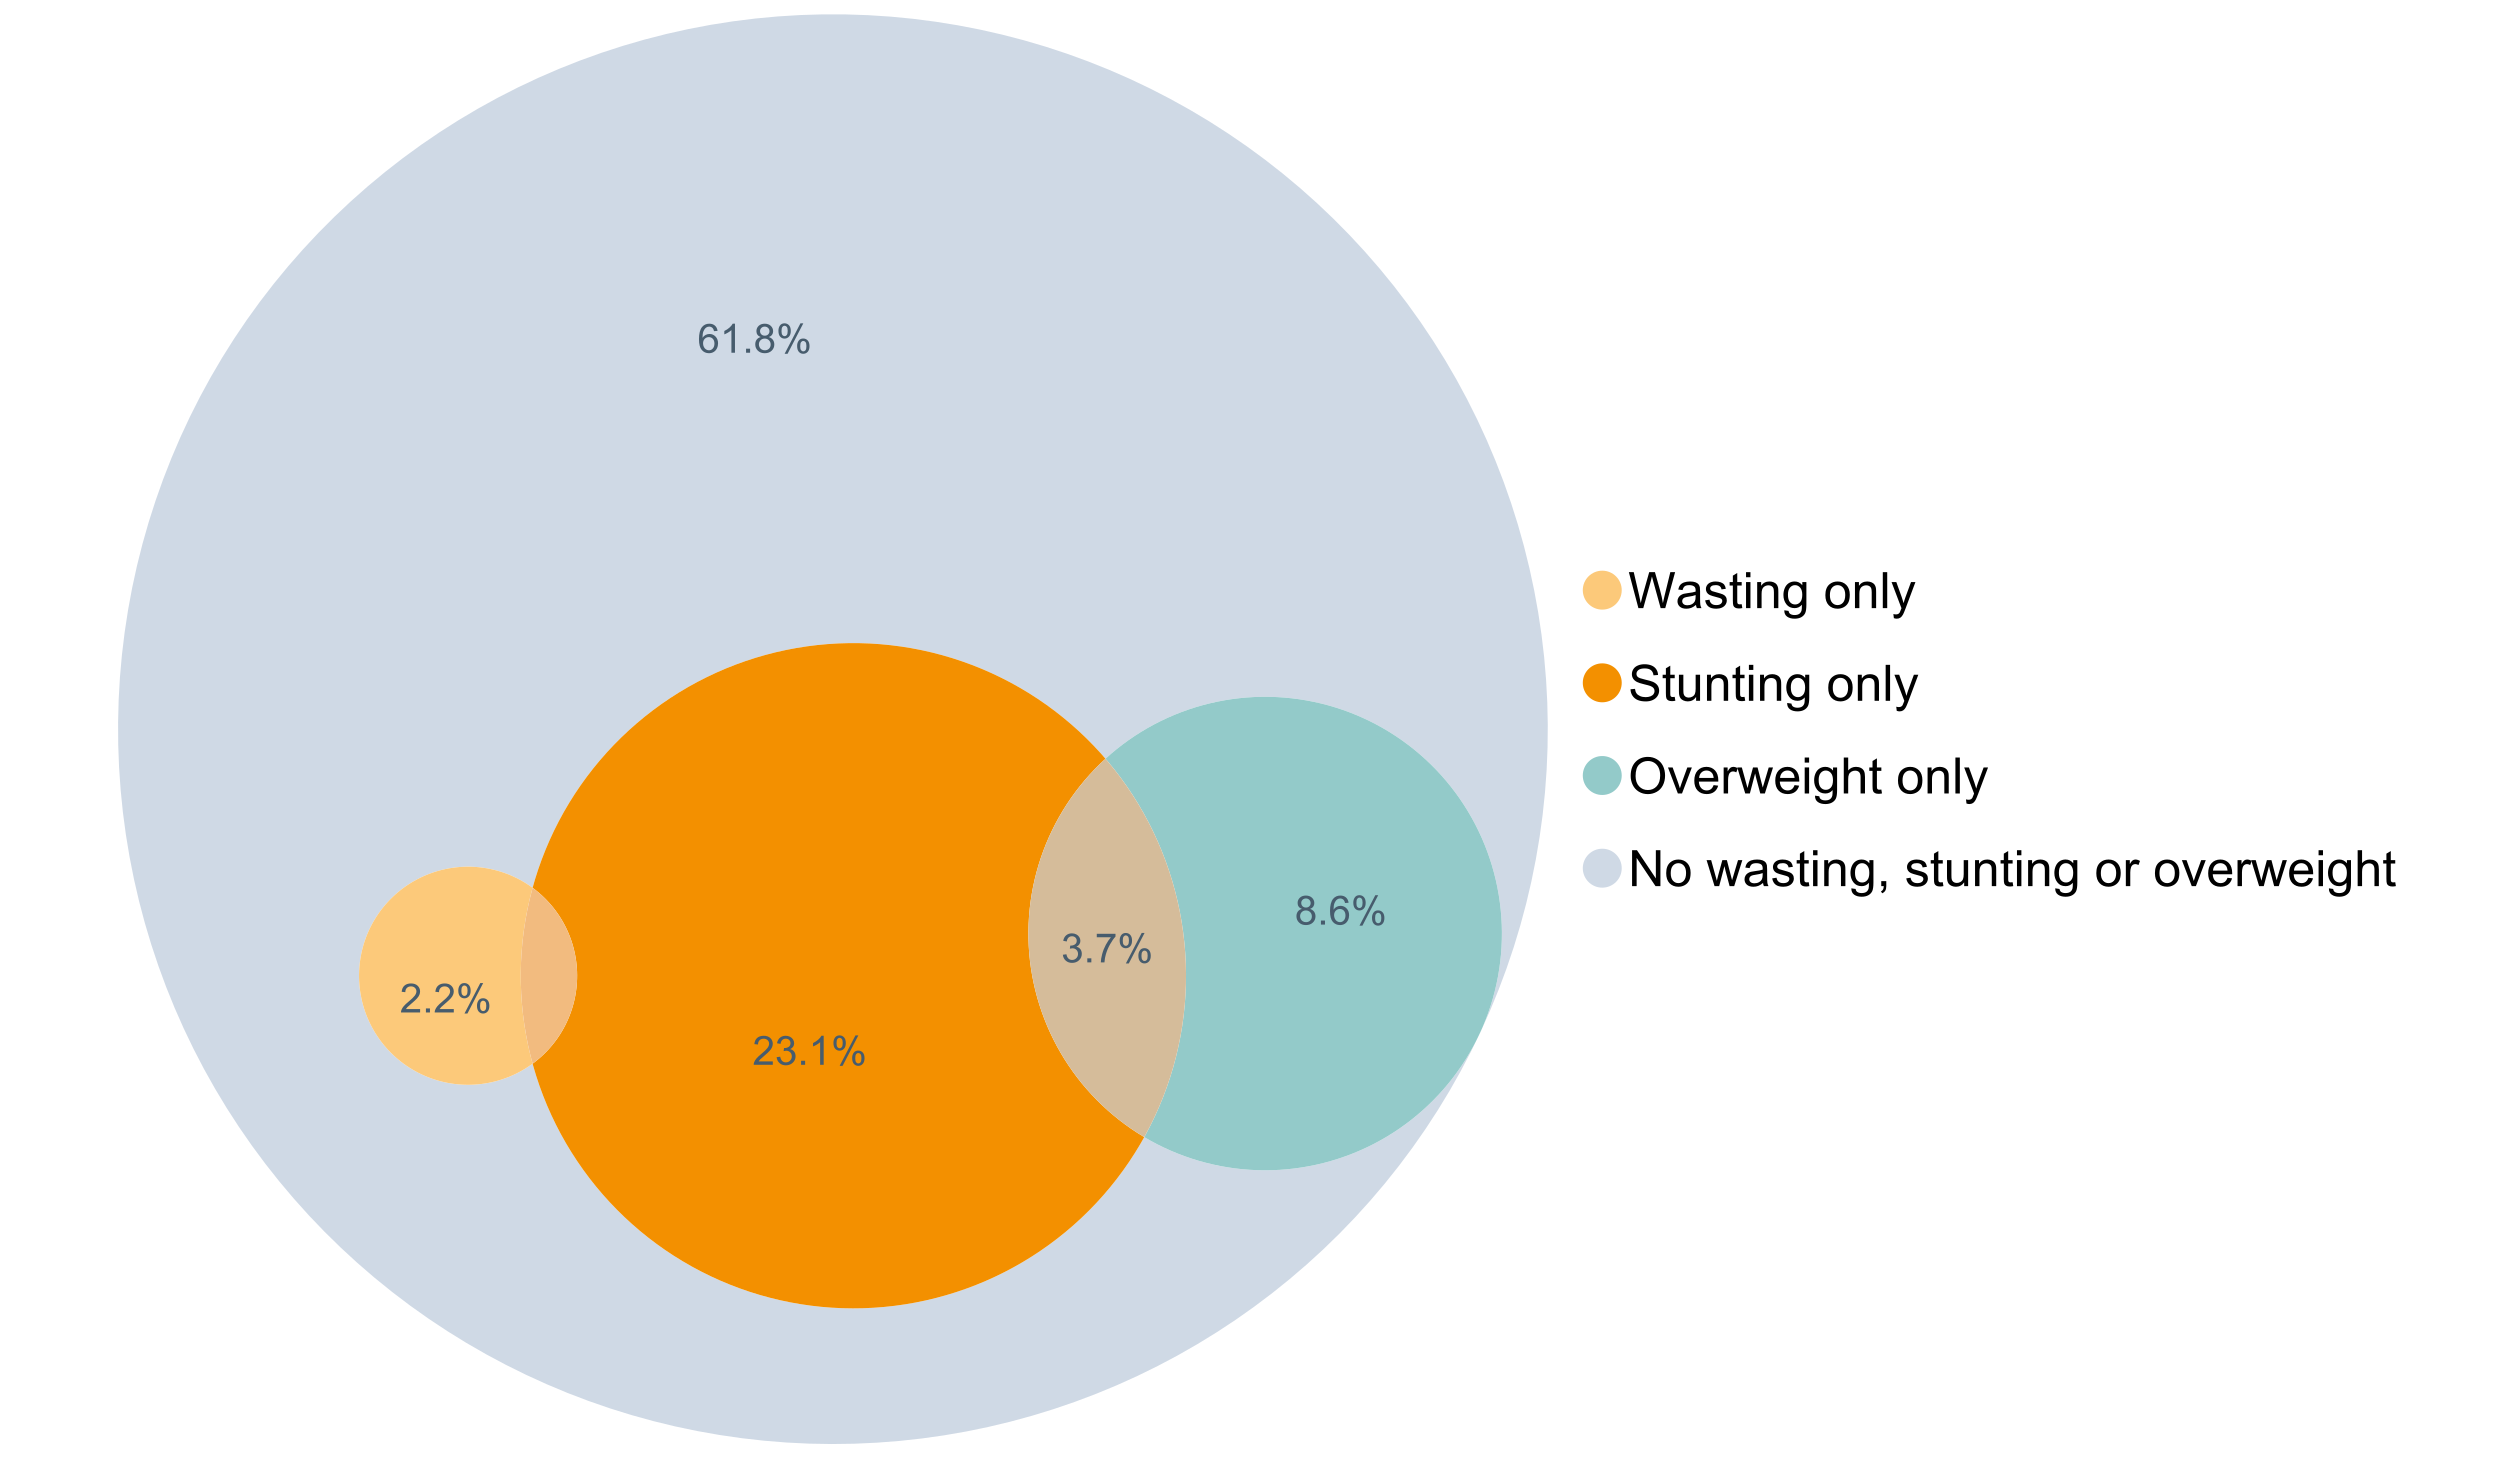 <?xml version="1.0" encoding="UTF-8"?>
<svg xmlns="http://www.w3.org/2000/svg" xmlns:xlink="http://www.w3.org/1999/xlink" width="1234.286pt" height="720pt" viewBox="0 0 1234.286 720" version="1.1">
<defs>
<g>
<symbol overflow="visible" id="glyph0-0">
<path style="stroke:none;" d="M 5.016 0 L 0.305 -17.758 L 2.715 -17.758 L 5.414 -6.117 C 5.703 -4.898 5.953 -3.688 6.164 -2.484 C 6.617 -4.379 6.883 -5.473 6.965 -5.766 L 10.344 -17.758 L 13.18 -17.758 L 15.723 -8.77 C 16.355 -6.539 16.816 -4.445 17.102 -2.484 C 17.324 -3.605 17.621 -4.891 17.988 -6.348 L 20.773 -17.758 L 23.133 -17.758 L 18.266 0 L 16 0 L 12.258 -13.527 C 11.941 -14.656 11.754 -15.352 11.699 -15.613 C 11.512 -14.797 11.34 -14.102 11.18 -13.527 L 7.414 0 Z M 5.016 0 "/>
</symbol>
<symbol overflow="visible" id="glyph0-1">
<path style="stroke:none;" d="M 10.027 -1.586 C 9.215 -0.898 8.438 -0.414 7.695 -0.133 C 6.945 0.148 6.145 0.285 5.293 0.289 C 3.875 0.285 2.789 -0.055 2.031 -0.746 C 1.27 -1.434 0.891 -2.316 0.895 -3.391 C 0.891 -4.02 1.035 -4.594 1.324 -5.117 C 1.613 -5.633 1.988 -6.051 2.453 -6.371 C 2.914 -6.684 3.438 -6.922 4.02 -7.086 C 4.449 -7.195 5.094 -7.305 5.961 -7.414 C 7.715 -7.617 9.012 -7.867 9.848 -8.164 C 9.852 -8.461 9.855 -8.652 9.859 -8.734 C 9.855 -9.621 9.648 -10.246 9.242 -10.609 C 8.68 -11.098 7.852 -11.344 6.758 -11.348 C 5.727 -11.344 4.969 -11.164 4.484 -10.809 C 3.992 -10.445 3.633 -9.809 3.402 -8.902 L 1.273 -9.191 C 1.461 -10.102 1.781 -10.84 2.227 -11.402 C 2.672 -11.965 3.312 -12.395 4.152 -12.699 C 4.992 -12.996 5.965 -13.148 7.074 -13.152 C 8.168 -13.148 9.062 -13.02 9.75 -12.766 C 10.438 -12.504 10.941 -12.18 11.266 -11.789 C 11.586 -11.398 11.812 -10.902 11.941 -10.309 C 12.012 -9.934 12.047 -9.266 12.051 -8.297 L 12.051 -5.391 C 12.047 -3.363 12.094 -2.078 12.191 -1.543 C 12.281 -1.004 12.465 -0.492 12.742 0 L 10.465 0 C 10.238 -0.453 10.09 -0.98 10.027 -1.586 Z M 9.848 -6.457 C 9.055 -6.133 7.867 -5.855 6.285 -5.633 C 5.387 -5.5 4.754 -5.355 4.383 -5.195 C 4.012 -5.031 3.723 -4.793 3.523 -4.484 C 3.32 -4.172 3.223 -3.828 3.223 -3.453 C 3.223 -2.867 3.441 -2.383 3.883 -1.996 C 4.32 -1.609 4.965 -1.418 5.812 -1.418 C 6.652 -1.418 7.398 -1.602 8.055 -1.969 C 8.707 -2.336 9.188 -2.836 9.496 -3.477 C 9.727 -3.965 9.844 -4.691 9.848 -5.656 Z M 9.848 -6.457 "/>
</symbol>
<symbol overflow="visible" id="glyph0-2">
<path style="stroke:none;" d="M 0.762 -3.84 L 2.918 -4.18 C 3.039 -3.312 3.375 -2.652 3.93 -2.191 C 4.48 -1.73 5.254 -1.5 6.25 -1.5 C 7.246 -1.5 7.988 -1.703 8.477 -2.113 C 8.961 -2.52 9.203 -3 9.207 -3.551 C 9.203 -4.043 8.988 -4.43 8.562 -4.711 C 8.258 -4.906 7.516 -5.152 6.336 -5.449 C 4.734 -5.852 3.625 -6.199 3.008 -6.496 C 2.387 -6.789 1.918 -7.199 1.602 -7.723 C 1.281 -8.242 1.125 -8.816 1.125 -9.449 C 1.125 -10.02 1.254 -10.551 1.52 -11.039 C 1.777 -11.527 2.137 -11.934 2.594 -12.258 C 2.93 -12.508 3.391 -12.719 3.977 -12.891 C 4.559 -13.062 5.188 -13.148 5.863 -13.152 C 6.867 -13.148 7.754 -13.004 8.52 -12.715 C 9.281 -12.426 9.844 -12.031 10.207 -11.535 C 10.57 -11.039 10.82 -10.375 10.961 -9.543 L 8.828 -9.254 C 8.73 -9.91 8.449 -10.426 7.988 -10.801 C 7.52 -11.168 6.863 -11.355 6.02 -11.359 C 5.016 -11.355 4.301 -11.191 3.875 -10.863 C 3.445 -10.531 3.234 -10.145 3.234 -9.703 C 3.234 -9.418 3.32 -9.16 3.5 -8.938 C 3.672 -8.699 3.953 -8.508 4.336 -8.355 C 4.555 -8.273 5.195 -8.086 6.262 -7.801 C 7.801 -7.387 8.875 -7.051 9.488 -6.789 C 10.094 -6.523 10.574 -6.141 10.922 -5.645 C 11.27 -5.141 11.441 -4.52 11.445 -3.777 C 11.441 -3.047 11.23 -2.363 10.809 -1.723 C 10.383 -1.082 9.773 -0.586 8.977 -0.234 C 8.176 0.113 7.27 0.285 6.262 0.289 C 4.586 0.285 3.312 -0.059 2.438 -0.75 C 1.562 -1.445 1.004 -2.473 0.762 -3.84 Z M 0.762 -3.84 "/>
</symbol>
<symbol overflow="visible" id="glyph0-3">
<path style="stroke:none;" d="M 6.395 -1.949 L 6.711 -0.023 C 6.094 0.102 5.547 0.164 5.062 0.168 C 4.27 0.164 3.652 0.043 3.219 -0.207 C 2.781 -0.453 2.477 -0.781 2.301 -1.191 C 2.121 -1.598 2.031 -2.457 2.035 -3.766 L 2.035 -11.168 L 0.438 -11.168 L 0.438 -12.863 L 2.035 -12.863 L 2.035 -16.047 L 4.203 -17.355 L 4.203 -12.863 L 6.395 -12.863 L 6.395 -11.168 L 4.203 -11.168 L 4.203 -3.645 C 4.199 -3.023 4.238 -2.621 4.316 -2.445 C 4.391 -2.266 4.516 -2.125 4.691 -2.023 C 4.863 -1.914 5.113 -1.863 5.438 -1.867 C 5.68 -1.863 5.996 -1.891 6.395 -1.949 Z M 6.395 -1.949 "/>
</symbol>
<symbol overflow="visible" id="glyph0-4">
<path style="stroke:none;" d="M 1.648 -15.25 L 1.648 -17.758 L 3.828 -17.758 L 3.828 -15.25 Z M 1.648 0 L 1.648 -12.863 L 3.828 -12.863 L 3.828 0 Z M 1.648 0 "/>
</symbol>
<symbol overflow="visible" id="glyph0-5">
<path style="stroke:none;" d="M 1.637 0 L 1.637 -12.863 L 3.598 -12.863 L 3.598 -11.035 C 4.543 -12.441 5.906 -13.148 7.691 -13.152 C 8.465 -13.148 9.176 -13.008 9.828 -12.734 C 10.477 -12.453 10.965 -12.09 11.289 -11.637 C 11.609 -11.184 11.836 -10.645 11.965 -10.027 C 12.043 -9.621 12.082 -8.918 12.086 -7.91 L 12.086 0 L 9.906 0 L 9.906 -7.824 C 9.902 -8.707 9.816 -9.371 9.652 -9.816 C 9.48 -10.254 9.18 -10.605 8.75 -10.871 C 8.312 -11.129 7.809 -11.262 7.23 -11.266 C 6.301 -11.262 5.5 -10.965 4.828 -10.379 C 4.152 -9.785 3.812 -8.668 3.816 -7.023 L 3.816 0 Z M 1.637 0 "/>
</symbol>
<symbol overflow="visible" id="glyph0-6">
<path style="stroke:none;" d="M 1.234 1.066 L 3.355 1.379 C 3.441 2.031 3.688 2.508 4.094 2.809 C 4.633 3.207 5.371 3.41 6.309 3.414 C 7.316 3.41 8.098 3.207 8.648 2.809 C 9.195 2.402 9.566 1.84 9.762 1.113 C 9.875 0.668 9.926 -0.262 9.918 -1.684 C 8.965 -0.559 7.777 0 6.359 0 C 4.586 0 3.219 -0.637 2.254 -1.914 C 1.281 -3.188 0.797 -4.719 0.801 -6.504 C 0.797 -7.73 1.02 -8.859 1.465 -9.898 C 1.91 -10.934 2.555 -11.738 3.398 -12.305 C 4.242 -12.867 5.23 -13.148 6.371 -13.152 C 7.887 -13.148 9.141 -12.535 10.125 -11.312 L 10.125 -12.863 L 12.137 -12.863 L 12.137 -1.742 C 12.133 0.258 11.93 1.672 11.523 2.512 C 11.113 3.344 10.469 4.004 9.586 4.492 C 8.703 4.973 7.613 5.215 6.324 5.219 C 4.785 5.215 3.547 4.871 2.602 4.184 C 1.656 3.492 1.199 2.453 1.234 1.066 Z M 3.039 -6.66 C 3.035 -4.969 3.371 -3.738 4.043 -2.965 C 4.715 -2.191 5.555 -1.805 6.566 -1.805 C 7.562 -1.805 8.402 -2.188 9.082 -2.961 C 9.762 -3.727 10.102 -4.938 10.102 -6.59 C 10.102 -8.16 9.75 -9.348 9.055 -10.148 C 8.352 -10.945 7.512 -11.344 6.527 -11.348 C 5.559 -11.344 4.734 -10.949 4.055 -10.168 C 3.375 -9.379 3.035 -8.211 3.039 -6.66 Z M 3.039 -6.66 "/>
</symbol>
<symbol overflow="visible" id="glyph0-7">
<path style="stroke:none;" d=""/>
</symbol>
<symbol overflow="visible" id="glyph0-8">
<path style="stroke:none;" d="M 0.824 -6.43 C 0.82 -8.809 1.48 -10.574 2.809 -11.723 C 3.91 -12.672 5.262 -13.148 6.855 -13.152 C 8.621 -13.148 10.066 -12.57 11.191 -11.414 C 12.312 -10.254 12.871 -8.652 12.875 -6.613 C 12.871 -4.953 12.625 -3.652 12.129 -2.707 C 11.633 -1.758 10.91 -1.02 9.961 -0.496 C 9.012 0.027 7.977 0.285 6.855 0.289 C 5.055 0.285 3.598 -0.289 2.488 -1.441 C 1.375 -2.594 0.82 -4.254 0.824 -6.43 Z M 3.062 -6.43 C 3.059 -4.781 3.418 -3.551 4.141 -2.73 C 4.855 -1.91 5.762 -1.5 6.855 -1.5 C 7.934 -1.5 8.832 -1.91 9.555 -2.734 C 10.27 -3.559 10.629 -4.816 10.633 -6.504 C 10.629 -8.094 10.266 -9.297 9.547 -10.117 C 8.82 -10.934 7.926 -11.344 6.855 -11.348 C 5.762 -11.344 4.855 -10.938 4.141 -10.125 C 3.418 -9.309 3.059 -8.074 3.062 -6.43 Z M 3.062 -6.43 "/>
</symbol>
<symbol overflow="visible" id="glyph0-9">
<path style="stroke:none;" d="M 1.586 0 L 1.586 -17.758 L 3.766 -17.758 L 3.766 0 Z M 1.586 0 "/>
</symbol>
<symbol overflow="visible" id="glyph0-10">
<path style="stroke:none;" d="M 1.539 4.953 L 1.297 2.906 C 1.77 3.035 2.188 3.098 2.543 3.102 C 3.027 3.098 3.414 3.02 3.703 2.859 C 3.992 2.695 4.23 2.469 4.422 2.18 C 4.555 1.961 4.777 1.418 5.086 0.559 C 5.125 0.434 5.188 0.258 5.281 0.023 L 0.398 -12.863 L 2.75 -12.863 L 5.426 -5.414 C 5.77 -4.469 6.078 -3.473 6.359 -2.434 C 6.605 -3.434 6.906 -4.414 7.254 -5.367 L 10.004 -12.863 L 12.184 -12.863 L 7.293 0.219 C 6.766 1.625 6.355 2.598 6.066 3.137 C 5.676 3.852 5.234 4.379 4.734 4.715 C 4.234 5.047 3.637 5.215 2.941 5.219 C 2.52 5.215 2.051 5.125 1.539 4.953 Z M 1.539 4.953 "/>
</symbol>
<symbol overflow="visible" id="glyph0-11">
<path style="stroke:none;" d="M 1.113 -5.703 L 3.332 -5.898 C 3.434 -5.008 3.676 -4.277 4.062 -3.711 C 4.445 -3.141 5.043 -2.684 5.852 -2.332 C 6.656 -1.98 7.562 -1.805 8.574 -1.805 C 9.465 -1.805 10.258 -1.938 10.949 -2.203 C 11.633 -2.469 12.145 -2.832 12.48 -3.301 C 12.816 -3.762 12.984 -4.27 12.984 -4.82 C 12.984 -5.375 12.82 -5.859 12.5 -6.277 C 12.172 -6.691 11.641 -7.043 10.902 -7.328 C 10.422 -7.512 9.367 -7.801 7.738 -8.191 C 6.105 -8.582 4.965 -8.949 4.312 -9.301 C 3.461 -9.742 2.828 -10.293 2.414 -10.953 C 2 -11.609 1.793 -12.348 1.793 -13.164 C 1.793 -14.059 2.047 -14.898 2.555 -15.68 C 3.062 -16.457 3.805 -17.047 4.785 -17.453 C 5.758 -17.855 6.844 -18.059 8.043 -18.059 C 9.355 -18.059 10.516 -17.844 11.523 -17.422 C 12.527 -16.996 13.301 -16.375 13.844 -15.551 C 14.383 -14.727 14.672 -13.793 14.715 -12.754 L 12.465 -12.586 C 12.34 -13.707 11.93 -14.555 11.234 -15.129 C 10.531 -15.699 9.5 -15.984 8.141 -15.988 C 6.715 -15.984 5.68 -15.723 5.031 -15.207 C 4.379 -14.684 4.055 -14.059 4.059 -13.324 C 4.055 -12.684 4.285 -12.156 4.746 -11.75 C 5.199 -11.336 6.379 -10.914 8.289 -10.484 C 10.199 -10.047 11.512 -9.672 12.223 -9.352 C 13.254 -8.875 14.016 -8.27 14.508 -7.539 C 15 -6.809 15.246 -5.969 15.25 -5.016 C 15.246 -4.07 14.977 -3.18 14.438 -2.344 C 13.895 -1.508 13.117 -0.855 12.105 -0.391 C 11.09 0.074 9.949 0.305 8.684 0.305 C 7.074 0.305 5.727 0.07 4.645 -0.398 C 3.555 -0.867 2.703 -1.57 2.09 -2.512 C 1.469 -3.453 1.145 -4.516 1.113 -5.703 Z M 1.113 -5.703 "/>
</symbol>
<symbol overflow="visible" id="glyph0-12">
<path style="stroke:none;" d="M 10.066 0 L 10.066 -1.891 C 9.062 -0.438 7.699 0.285 5.984 0.289 C 5.219 0.285 4.512 0.145 3.855 -0.145 C 3.199 -0.434 2.711 -0.801 2.391 -1.242 C 2.07 -1.68 1.844 -2.219 1.719 -2.859 C 1.625 -3.285 1.582 -3.961 1.586 -4.895 L 1.586 -12.863 L 3.766 -12.863 L 3.766 -5.73 C 3.762 -4.59 3.805 -3.82 3.898 -3.426 C 4.031 -2.852 4.324 -2.402 4.77 -2.074 C 5.215 -1.746 5.762 -1.582 6.418 -1.586 C 7.07 -1.582 7.688 -1.75 8.262 -2.09 C 8.832 -2.422 9.234 -2.879 9.477 -3.457 C 9.711 -4.035 9.832 -4.871 9.836 -5.973 L 9.836 -12.863 L 12.016 -12.863 L 12.016 0 Z M 10.066 0 "/>
</symbol>
<symbol overflow="visible" id="glyph0-13">
<path style="stroke:none;" d="M 1.199 -8.648 C 1.195 -11.594 1.984 -13.898 3.57 -15.57 C 5.148 -17.234 7.195 -18.07 9.703 -18.07 C 11.34 -18.07 12.816 -17.676 14.133 -16.895 C 15.449 -16.109 16.453 -15.02 17.145 -13.621 C 17.832 -12.219 18.176 -10.629 18.18 -8.855 C 18.176 -7.051 17.812 -5.441 17.09 -4.02 C 16.359 -2.598 15.328 -1.52 14 -0.793 C 12.664 -0.059 11.23 0.305 9.691 0.305 C 8.02 0.305 6.523 -0.098 5.207 -0.906 C 3.891 -1.715 2.895 -2.816 2.215 -4.215 C 1.535 -5.605 1.195 -7.086 1.199 -8.648 Z M 3.621 -8.613 C 3.621 -6.473 4.195 -4.785 5.348 -3.555 C 6.496 -2.32 7.938 -1.703 9.676 -1.707 C 11.441 -1.703 12.898 -2.324 14.043 -3.57 C 15.184 -4.812 15.754 -6.578 15.758 -8.867 C 15.754 -10.309 15.512 -11.57 15.023 -12.652 C 14.535 -13.727 13.82 -14.562 12.879 -15.156 C 11.938 -15.746 10.883 -16.043 9.715 -16.047 C 8.051 -16.043 6.617 -15.473 5.418 -14.332 C 4.219 -13.191 3.621 -11.285 3.621 -8.613 Z M 3.621 -8.613 "/>
</symbol>
<symbol overflow="visible" id="glyph0-14">
<path style="stroke:none;" d="M 5.207 0 L 0.316 -12.863 L 2.617 -12.863 L 5.379 -5.16 C 5.676 -4.328 5.949 -3.465 6.203 -2.566 C 6.395 -3.246 6.664 -4.062 7.012 -5.016 L 9.871 -12.863 L 12.113 -12.863 L 7.242 0 Z M 5.207 0 "/>
</symbol>
<symbol overflow="visible" id="glyph0-15">
<path style="stroke:none;" d="M 10.441 -4.141 L 12.695 -3.863 C 12.336 -2.543 11.676 -1.523 10.719 -0.801 C 9.754 -0.074 8.527 0.285 7.039 0.289 C 5.152 0.285 3.66 -0.289 2.562 -1.445 C 1.457 -2.602 0.906 -4.227 0.91 -6.324 C 0.906 -8.484 1.465 -10.164 2.578 -11.359 C 3.691 -12.551 5.137 -13.148 6.914 -13.152 C 8.633 -13.148 10.035 -12.562 11.129 -11.395 C 12.215 -10.223 12.762 -8.578 12.766 -6.457 C 12.762 -6.324 12.758 -6.129 12.754 -5.875 L 3.16 -5.875 C 3.238 -4.457 3.641 -3.375 4.359 -2.625 C 5.078 -1.875 5.973 -1.5 7.051 -1.5 C 7.848 -1.5 8.531 -1.707 9.098 -2.129 C 9.66 -2.547 10.109 -3.219 10.441 -4.141 Z M 3.281 -7.668 L 10.465 -7.668 C 10.367 -8.746 10.09 -9.559 9.641 -10.102 C 8.941 -10.938 8.043 -11.355 6.941 -11.359 C 5.938 -11.355 5.094 -11.02 4.414 -10.355 C 3.727 -9.684 3.352 -8.789 3.281 -7.668 Z M 3.281 -7.668 "/>
</symbol>
<symbol overflow="visible" id="glyph0-16">
<path style="stroke:none;" d="M 1.609 0 L 1.609 -12.863 L 3.574 -12.863 L 3.574 -10.914 C 4.074 -11.824 4.535 -12.426 4.961 -12.715 C 5.383 -13.004 5.848 -13.148 6.359 -13.152 C 7.09 -13.148 7.836 -12.914 8.598 -12.453 L 7.848 -10.43 C 7.312 -10.742 6.781 -10.898 6.25 -10.902 C 5.77 -10.898 5.34 -10.754 4.965 -10.469 C 4.582 -10.18 4.312 -9.781 4.156 -9.277 C 3.91 -8.496 3.789 -7.648 3.793 -6.734 L 3.793 0 Z M 1.609 0 "/>
</symbol>
<symbol overflow="visible" id="glyph0-17">
<path style="stroke:none;" d="M 4.008 0 L 0.074 -12.863 L 2.324 -12.863 L 4.371 -5.438 L 5.137 -2.676 C 5.164 -2.812 5.387 -3.695 5.801 -5.328 L 7.848 -12.863 L 10.09 -12.863 L 12.016 -5.402 L 12.656 -2.941 L 13.395 -5.426 L 15.602 -12.863 L 17.719 -12.863 L 13.699 0 L 11.434 0 L 9.387 -7.703 L 8.891 -9.895 L 6.285 0 Z M 4.008 0 "/>
</symbol>
<symbol overflow="visible" id="glyph0-18">
<path style="stroke:none;" d="M 1.637 0 L 1.637 -17.758 L 3.816 -17.758 L 3.816 -11.387 C 4.828 -12.559 6.113 -13.148 7.668 -13.152 C 8.617 -13.148 9.445 -12.961 10.148 -12.59 C 10.852 -12.211 11.352 -11.691 11.656 -11.031 C 11.957 -10.367 12.109 -9.406 12.113 -8.152 L 12.113 0 L 9.934 0 L 9.934 -8.152 C 9.93 -9.238 9.695 -10.031 9.223 -10.531 C 8.75 -11.023 8.082 -11.273 7.219 -11.277 C 6.57 -11.273 5.961 -11.105 5.395 -10.773 C 4.824 -10.434 4.418 -9.98 4.18 -9.41 C 3.934 -8.836 3.812 -8.043 3.816 -7.039 L 3.816 0 Z M 1.637 0 "/>
</symbol>
<symbol overflow="visible" id="glyph0-19">
<path style="stroke:none;" d="M 1.891 0 L 1.891 -17.758 L 4.301 -17.758 L 13.625 -3.816 L 13.625 -17.758 L 15.879 -17.758 L 15.879 0 L 13.469 0 L 4.141 -13.953 L 4.141 0 Z M 1.891 0 "/>
</symbol>
<symbol overflow="visible" id="glyph0-20">
<path style="stroke:none;" d="M 2.203 0 L 2.203 -2.484 L 4.688 -2.484 L 4.688 0 C 4.688 0.91 4.523 1.645 4.203 2.207 C 3.875 2.766 3.363 3.199 2.664 3.512 L 2.059 2.578 C 2.516 2.375 2.855 2.078 3.074 1.688 C 3.289 1.297 3.41 0.734 3.441 0 Z M 2.203 0 "/>
</symbol>
<symbol overflow="visible" id="glyph1-0">
<path style="stroke:none;" d="M 0.836 -3.77 L 2.59 -4.004 C 2.789 -3.004 3.129 -2.289 3.617 -1.855 C 4.098 -1.414 4.688 -1.195 5.387 -1.199 C 6.207 -1.195 6.902 -1.48 7.473 -2.055 C 8.039 -2.621 8.324 -3.328 8.328 -4.18 C 8.324 -4.98 8.062 -5.645 7.539 -6.168 C 7.012 -6.688 6.344 -6.949 5.531 -6.953 C 5.199 -6.949 4.785 -6.883 4.293 -6.758 L 4.488 -8.297 C 4.605 -8.281 4.699 -8.273 4.773 -8.277 C 5.516 -8.273 6.188 -8.469 6.785 -8.859 C 7.383 -9.25 7.68 -9.852 7.684 -10.664 C 7.68 -11.305 7.465 -11.836 7.031 -12.262 C 6.594 -12.68 6.031 -12.891 5.348 -12.895 C 4.664 -12.891 4.094 -12.676 3.641 -12.25 C 3.184 -11.82 2.895 -11.18 2.766 -10.324 L 1.012 -10.633 C 1.227 -11.809 1.715 -12.719 2.473 -13.367 C 3.23 -14.008 4.176 -14.332 5.309 -14.336 C 6.086 -14.332 6.801 -14.164 7.457 -13.832 C 8.109 -13.496 8.609 -13.039 8.961 -12.465 C 9.305 -11.883 9.48 -11.27 9.484 -10.625 C 9.48 -10.004 9.316 -9.441 8.988 -8.938 C 8.656 -8.43 8.164 -8.027 7.52 -7.73 C 8.359 -7.535 9.016 -7.133 9.484 -6.52 C 9.949 -5.906 10.184 -5.137 10.188 -4.215 C 10.184 -2.965 9.73 -1.91 8.824 -1.047 C 7.914 -0.18 6.762 0.25 5.375 0.254 C 4.117 0.25 3.078 -0.121 2.254 -0.867 C 1.422 -1.613 0.949 -2.578 0.836 -3.77 Z M 0.836 -3.77 "/>
</symbol>
<symbol overflow="visible" id="glyph1-1">
<path style="stroke:none;" d="M 1.812 0 L 1.812 -1.996 L 3.809 -1.996 L 3.809 0 Z M 1.812 0 "/>
</symbol>
<symbol overflow="visible" id="glyph1-2">
<path style="stroke:none;" d="M 0.945 -12.406 L 0.945 -14.09 L 10.188 -14.09 L 10.188 -12.727 C 9.277 -11.758 8.375 -10.473 7.484 -8.871 C 6.586 -7.266 5.898 -5.617 5.414 -3.926 C 5.062 -2.73 4.836 -1.422 4.742 0 L 2.941 0 C 2.957 -1.121 3.176 -2.477 3.602 -4.07 C 4.02 -5.66 4.625 -7.195 5.418 -8.672 C 6.203 -10.148 7.043 -11.391 7.938 -12.406 Z M 0.945 -12.406 "/>
</symbol>
<symbol overflow="visible" id="glyph1-3">
<path style="stroke:none;" d="M 1.16 -10.848 C 1.16 -11.863 1.414 -12.73 1.93 -13.449 C 2.438 -14.16 3.184 -14.52 4.16 -14.52 C 5.055 -14.52 5.793 -14.199 6.383 -13.559 C 6.969 -12.918 7.266 -11.977 7.266 -10.742 C 7.266 -9.531 6.969 -8.602 6.375 -7.949 C 5.781 -7.297 5.047 -6.973 4.18 -6.973 C 3.312 -6.973 2.594 -7.293 2.02 -7.938 C 1.445 -8.578 1.16 -9.547 1.16 -10.848 Z M 4.207 -13.312 C 3.77 -13.312 3.406 -13.121 3.121 -12.746 C 2.828 -12.367 2.684 -11.676 2.688 -10.672 C 2.684 -9.754 2.828 -9.109 3.125 -8.738 C 3.414 -8.363 3.777 -8.18 4.207 -8.18 C 4.648 -8.18 5.012 -8.367 5.301 -8.742 C 5.586 -9.117 5.73 -9.805 5.734 -10.809 C 5.73 -11.727 5.586 -12.375 5.297 -12.75 C 5.004 -13.125 4.641 -13.312 4.207 -13.312 Z M 4.215 0.527 L 12.027 -14.52 L 13.449 -14.52 L 5.668 0.527 Z M 10.391 -3.352 C 10.387 -4.375 10.645 -5.242 11.16 -5.953 C 11.672 -6.664 12.418 -7.02 13.398 -7.02 C 14.293 -7.02 15.035 -6.699 15.625 -6.059 C 16.211 -5.418 16.504 -4.477 16.508 -3.242 C 16.504 -2.031 16.207 -1.102 15.613 -0.449 C 15.016 0.203 14.281 0.527 13.41 0.527 C 12.543 0.527 11.824 0.207 11.25 -0.441 C 10.676 -1.082 10.387 -2.055 10.391 -3.352 Z M 13.449 -5.812 C 13.004 -5.812 12.641 -5.621 12.352 -5.246 C 12.062 -4.867 11.918 -4.18 11.918 -3.176 C 11.918 -2.266 12.062 -1.621 12.355 -1.246 C 12.648 -0.867 13.008 -0.68 13.438 -0.684 C 13.883 -0.68 14.254 -0.867 14.543 -1.246 C 14.832 -1.621 14.977 -2.309 14.977 -3.312 C 14.977 -4.23 14.828 -4.879 14.539 -5.254 C 14.242 -5.625 13.879 -5.812 13.449 -5.812 Z M 13.449 -5.812 "/>
</symbol>
<symbol overflow="visible" id="glyph1-4">
<path style="stroke:none;" d="M 9.922 -10.781 L 8.18 -10.645 C 8.023 -11.328 7.801 -11.828 7.52 -12.145 C 7.043 -12.641 6.461 -12.891 5.766 -12.895 C 5.203 -12.891 4.711 -12.734 4.293 -12.426 C 3.742 -12.023 3.309 -11.438 2.988 -10.664 C 2.668 -9.891 2.5 -8.789 2.492 -7.363 C 2.91 -8.004 3.426 -8.48 4.039 -8.793 C 4.648 -9.102 5.289 -9.258 5.961 -9.262 C 7.125 -9.258 8.121 -8.828 8.941 -7.969 C 9.762 -7.109 10.172 -5.996 10.176 -4.637 C 10.172 -3.738 9.98 -2.906 9.598 -2.137 C 9.211 -1.367 8.68 -0.777 8.004 -0.371 C 7.328 0.039 6.562 0.238 5.707 0.242 C 4.246 0.238 3.055 -0.293 2.133 -1.367 C 1.211 -2.438 0.75 -4.211 0.75 -6.68 C 0.75 -9.438 1.258 -11.441 2.277 -12.699 C 3.164 -13.785 4.363 -14.332 5.871 -14.336 C 6.996 -14.332 7.914 -14.016 8.633 -13.391 C 9.348 -12.758 9.777 -11.891 9.922 -10.781 Z M 2.766 -4.625 C 2.766 -4.016 2.891 -3.438 3.148 -2.891 C 3.402 -2.336 3.762 -1.918 4.227 -1.633 C 4.684 -1.34 5.168 -1.195 5.676 -1.199 C 6.414 -1.195 7.051 -1.492 7.586 -2.094 C 8.117 -2.688 8.383 -3.5 8.387 -4.527 C 8.383 -5.512 8.121 -6.289 7.598 -6.859 C 7.07 -7.426 6.406 -7.711 5.609 -7.711 C 4.812 -7.711 4.141 -7.426 3.594 -6.859 C 3.039 -6.289 2.766 -5.543 2.766 -4.625 Z M 2.766 -4.625 "/>
</symbol>
<symbol overflow="visible" id="glyph1-5">
<path style="stroke:none;" d="M 7.43 0 L 5.676 0 L 5.676 -11.172 C 5.25 -10.766 4.695 -10.363 4.016 -9.961 C 3.328 -9.559 2.715 -9.258 2.172 -9.059 L 2.172 -10.75 C 3.148 -11.207 4.004 -11.766 4.742 -12.426 C 5.473 -13.078 5.992 -13.715 6.301 -14.336 L 7.43 -14.336 Z M 7.43 0 "/>
</symbol>
<symbol overflow="visible" id="glyph1-6">
<path style="stroke:none;" d="M 3.523 -7.742 C 2.793 -8.004 2.254 -8.383 1.906 -8.879 C 1.555 -9.371 1.383 -9.965 1.383 -10.652 C 1.383 -11.691 1.754 -12.562 2.5 -13.273 C 3.246 -13.977 4.242 -14.332 5.484 -14.336 C 6.727 -14.332 7.727 -13.969 8.492 -13.25 C 9.25 -12.523 9.633 -11.645 9.633 -10.605 C 9.633 -9.941 9.457 -9.363 9.109 -8.875 C 8.762 -8.383 8.234 -8.004 7.527 -7.742 C 8.402 -7.453 9.07 -6.992 9.527 -6.359 C 9.984 -5.719 10.211 -4.961 10.215 -4.082 C 10.211 -2.859 9.781 -1.832 8.918 -1.004 C 8.055 -0.172 6.918 0.238 5.512 0.242 C 4.102 0.238 2.965 -0.176 2.102 -1.008 C 1.238 -1.84 0.809 -2.879 0.809 -4.129 C 0.809 -5.055 1.043 -5.832 1.512 -6.461 C 1.98 -7.086 2.648 -7.512 3.523 -7.742 Z M 3.176 -10.711 C 3.176 -10.035 3.391 -9.48 3.828 -9.055 C 4.258 -8.625 4.824 -8.414 5.523 -8.414 C 6.195 -8.414 6.746 -8.625 7.18 -9.051 C 7.609 -9.477 7.828 -9.996 7.828 -10.613 C 7.828 -11.254 7.605 -11.797 7.16 -12.234 C 6.715 -12.672 6.16 -12.891 5.504 -12.895 C 4.832 -12.891 4.277 -12.676 3.836 -12.25 C 3.395 -11.82 3.176 -11.309 3.176 -10.711 Z M 2.609 -4.121 C 2.605 -3.617 2.727 -3.133 2.965 -2.668 C 3.199 -2.199 3.551 -1.84 4.02 -1.582 C 4.488 -1.324 4.992 -1.195 5.531 -1.199 C 6.367 -1.195 7.059 -1.465 7.605 -2.004 C 8.148 -2.543 8.418 -3.227 8.422 -4.062 C 8.418 -4.902 8.137 -5.602 7.578 -6.156 C 7.016 -6.707 6.316 -6.984 5.473 -6.984 C 4.645 -6.984 3.961 -6.711 3.422 -6.164 C 2.879 -5.617 2.605 -4.934 2.609 -4.121 Z M 2.609 -4.121 "/>
</symbol>
<symbol overflow="visible" id="glyph1-7">
<path style="stroke:none;" d="M 10.039 -1.684 L 10.039 0 L 0.605 0 C 0.59 -0.422 0.66 -0.828 0.809 -1.219 C 1.047 -1.859 1.43 -2.488 1.961 -3.113 C 2.488 -3.734 3.254 -4.457 4.254 -5.277 C 5.805 -6.547 6.852 -7.555 7.398 -8.301 C 7.941 -9.043 8.215 -9.746 8.219 -10.41 C 8.215 -11.102 7.965 -11.688 7.473 -12.168 C 6.973 -12.641 6.328 -12.879 5.531 -12.883 C 4.688 -12.879 4.012 -12.625 3.504 -12.121 C 2.996 -11.613 2.738 -10.914 2.738 -10.02 L 0.934 -10.207 C 1.055 -11.551 1.52 -12.574 2.328 -13.277 C 3.129 -13.98 4.211 -14.332 5.57 -14.336 C 6.938 -14.332 8.02 -13.953 8.82 -13.195 C 9.617 -12.434 10.02 -11.492 10.02 -10.371 C 10.02 -9.801 9.902 -9.238 9.668 -8.688 C 9.434 -8.133 9.047 -7.551 8.508 -6.941 C 7.965 -6.328 7.062 -5.492 5.805 -4.43 C 4.75 -3.547 4.074 -2.945 3.777 -2.633 C 3.477 -2.312 3.23 -1.996 3.039 -1.684 Z M 10.039 -1.684 "/>
</symbol>
</g>
</defs>
<g id="surface81282">
<path style=" stroke:none;fill-rule:nonzero;fill:rgb(98.824%,78.824%,47.843%);fill-opacity:1;" d="M 800.672 291.367 C 800.672 296.676 796.367 300.98 791.059 300.98 C 785.75 300.98 781.445 296.676 781.445 291.367 C 781.445 286.055 785.75 281.75 791.059 281.75 C 796.367 281.75 800.672 286.055 800.672 291.367 "/>
<g style="fill:rgb(0%,0%,0%);fill-opacity:1;">
  <use xlink:href="#glyph0-0" x="803.891" y="300.242"/>
  <use xlink:href="#glyph0-1" x="827.303" y="300.242"/>
  <use xlink:href="#glyph0-2" x="841.099" y="300.242"/>
  <use xlink:href="#glyph0-3" x="853.502" y="300.242"/>
  <use xlink:href="#glyph0-4" x="860.394" y="300.242"/>
  <use xlink:href="#glyph0-5" x="865.905" y="300.242"/>
  <use xlink:href="#glyph0-6" x="879.7" y="300.242"/>
  <use xlink:href="#glyph0-7" x="893.496" y="300.242"/>
  <use xlink:href="#glyph0-8" x="900.388" y="300.242"/>
  <use xlink:href="#glyph0-5" x="914.183" y="300.242"/>
  <use xlink:href="#glyph0-9" x="927.979" y="300.242"/>
  <use xlink:href="#glyph0-10" x="933.49" y="300.242"/>
</g>
<path style=" stroke:none;fill-rule:nonzero;fill:rgb(95.294%,56.471%,0%);fill-opacity:1;" d="M 800.672 337.121 C 800.672 342.434 796.367 346.738 791.059 346.738 C 785.75 346.738 781.445 342.434 781.445 337.121 C 781.445 331.812 785.75 327.508 791.059 327.508 C 796.367 327.508 800.672 331.812 800.672 337.121 "/>
<g style="fill:rgb(0%,0%,0%);fill-opacity:1;">
  <use xlink:href="#glyph0-11" x="803.891" y="346"/>
  <use xlink:href="#glyph0-3" x="820.436" y="346"/>
  <use xlink:href="#glyph0-12" x="827.328" y="346"/>
  <use xlink:href="#glyph0-5" x="841.123" y="346"/>
  <use xlink:href="#glyph0-3" x="854.919" y="346"/>
  <use xlink:href="#glyph0-4" x="861.811" y="346"/>
  <use xlink:href="#glyph0-5" x="867.322" y="346"/>
  <use xlink:href="#glyph0-6" x="881.117" y="346"/>
  <use xlink:href="#glyph0-7" x="894.913" y="346"/>
  <use xlink:href="#glyph0-8" x="901.805" y="346"/>
  <use xlink:href="#glyph0-5" x="915.6" y="346"/>
  <use xlink:href="#glyph0-9" x="929.396" y="346"/>
  <use xlink:href="#glyph0-10" x="934.907" y="346"/>
</g>
<path style=" stroke:none;fill-rule:nonzero;fill:rgb(57.647%,79.216%,78.824%);fill-opacity:1;" d="M 800.672 382.879 C 800.672 388.188 796.367 392.492 791.059 392.492 C 785.75 392.492 781.445 388.188 781.445 382.879 C 781.445 377.566 785.75 373.262 791.059 373.262 C 796.367 373.262 800.672 377.566 800.672 382.879 "/>
<g style="fill:rgb(0%,0%,0%);fill-opacity:1;">
  <use xlink:href="#glyph0-13" x="803.891" y="391.758"/>
  <use xlink:href="#glyph0-14" x="823.185" y="391.758"/>
  <use xlink:href="#glyph0-15" x="835.588" y="391.758"/>
  <use xlink:href="#glyph0-16" x="849.384" y="391.758"/>
  <use xlink:href="#glyph0-17" x="857.644" y="391.758"/>
  <use xlink:href="#glyph0-15" x="875.558" y="391.758"/>
  <use xlink:href="#glyph0-4" x="889.354" y="391.758"/>
  <use xlink:href="#glyph0-6" x="894.865" y="391.758"/>
  <use xlink:href="#glyph0-18" x="908.66" y="391.758"/>
  <use xlink:href="#glyph0-3" x="922.456" y="391.758"/>
  <use xlink:href="#glyph0-7" x="929.348" y="391.758"/>
  <use xlink:href="#glyph0-8" x="936.239" y="391.758"/>
  <use xlink:href="#glyph0-5" x="950.035" y="391.758"/>
  <use xlink:href="#glyph0-9" x="963.831" y="391.758"/>
  <use xlink:href="#glyph0-10" x="969.342" y="391.758"/>
</g>
<path style=" stroke:none;fill-rule:nonzero;fill:rgb(81.176%,85.098%,89.804%);fill-opacity:1;" d="M 800.672 428.633 C 800.672 433.945 796.367 438.25 791.059 438.25 C 785.75 438.25 781.445 433.945 781.445 428.633 C 781.445 423.324 785.75 419.02 791.059 419.02 C 796.367 419.02 800.672 423.324 800.672 428.633 "/>
<g style="fill:rgb(0%,0%,0%);fill-opacity:1;">
  <use xlink:href="#glyph0-19" x="803.891" y="437.512"/>
  <use xlink:href="#glyph0-8" x="821.804" y="437.512"/>
  <use xlink:href="#glyph0-7" x="835.6" y="437.512"/>
  <use xlink:href="#glyph0-17" x="842.492" y="437.512"/>
  <use xlink:href="#glyph0-1" x="860.406" y="437.512"/>
  <use xlink:href="#glyph0-2" x="874.201" y="437.512"/>
  <use xlink:href="#glyph0-3" x="886.604" y="437.512"/>
  <use xlink:href="#glyph0-4" x="893.496" y="437.512"/>
  <use xlink:href="#glyph0-5" x="899.007" y="437.512"/>
  <use xlink:href="#glyph0-6" x="912.803" y="437.512"/>
  <use xlink:href="#glyph0-20" x="926.598" y="437.512"/>
  <use xlink:href="#glyph0-7" x="933.49" y="437.512"/>
  <use xlink:href="#glyph0-2" x="940.382" y="437.512"/>
  <use xlink:href="#glyph0-3" x="952.785" y="437.512"/>
  <use xlink:href="#glyph0-12" x="959.676" y="437.512"/>
  <use xlink:href="#glyph0-5" x="973.472" y="437.512"/>
  <use xlink:href="#glyph0-3" x="987.268" y="437.512"/>
  <use xlink:href="#glyph0-4" x="994.159" y="437.512"/>
  <use xlink:href="#glyph0-5" x="999.67" y="437.512"/>
  <use xlink:href="#glyph0-6" x="1013.466" y="437.512"/>
  <use xlink:href="#glyph0-7" x="1027.262" y="437.512"/>
  <use xlink:href="#glyph0-8" x="1034.154" y="437.512"/>
  <use xlink:href="#glyph0-16" x="1047.949" y="437.512"/>
  <use xlink:href="#glyph0-7" x="1056.21" y="437.512"/>
  <use xlink:href="#glyph0-8" x="1063.101" y="437.512"/>
  <use xlink:href="#glyph0-14" x="1076.897" y="437.512"/>
  <use xlink:href="#glyph0-15" x="1089.3" y="437.512"/>
  <use xlink:href="#glyph0-16" x="1103.096" y="437.512"/>
  <use xlink:href="#glyph0-17" x="1111.356" y="437.512"/>
  <use xlink:href="#glyph0-15" x="1129.27" y="437.512"/>
  <use xlink:href="#glyph0-4" x="1143.065" y="437.512"/>
  <use xlink:href="#glyph0-6" x="1148.576" y="437.512"/>
  <use xlink:href="#glyph0-18" x="1162.372" y="437.512"/>
  <use xlink:href="#glyph0-3" x="1176.168" y="437.512"/>
</g>
<path style=" stroke:none;fill-rule:nonzero;fill:rgb(81.176%,85.098%,89.804%);fill-opacity:1;" d="M 421.734 712.785 L 432.867 712.277 L 443.977 711.418 L 455.055 710.211 L 466.09 708.652 L 477.066 706.746 L 487.98 704.492 L 498.82 701.898 L 509.566 698.965 L 520.219 695.691 L 530.762 692.082 L 541.188 688.145 L 551.48 683.875 L 561.637 679.289 L 571.641 674.379 L 581.484 669.16 L 591.16 663.629 L 600.652 657.797 L 609.961 651.672 L 619.07 645.25 L 627.973 638.547 L 636.656 631.566 L 645.117 624.316 L 653.344 616.801 L 661.332 609.027 L 669.066 601.008 L 676.547 592.75 L 683.762 584.258 L 690.707 575.543 L 697.371 566.609 L 703.75 557.477 L 709.84 548.141 L 715.629 538.621 L 721.117 528.922 L 726.293 519.055 L 728.777 513.941 L 727.25 516.848 L 725.434 520.059 L 723.516 523.211 L 721.5 526.305 L 719.387 529.328 L 717.18 532.289 L 714.879 535.172 L 712.488 537.984 L 710.012 540.723 L 707.449 543.379 L 704.805 545.953 L 702.082 548.441 L 699.277 550.844 L 696.402 553.152 L 693.453 555.375 L 690.438 557.5 L 687.355 559.531 L 684.211 561.461 L 681.004 563.293 L 677.746 565.023 L 674.434 566.648 L 671.07 568.168 L 667.66 569.578 L 664.207 570.883 L 660.715 572.078 L 657.188 573.164 L 653.629 574.137 L 650.039 574.996 L 646.426 575.742 L 642.789 576.371 L 639.133 576.887 L 635.465 577.289 L 631.785 577.574 L 628.098 577.742 L 624.41 577.793 L 620.719 577.727 L 617.031 577.547 L 613.355 577.25 L 609.688 576.836 L 606.035 576.305 L 602.402 575.66 L 598.789 574.902 L 595.203 574.031 L 591.645 573.047 L 588.121 571.949 L 584.637 570.742 L 581.188 569.426 L 577.785 568 L 574.426 566.469 L 571.117 564.832 L 567.863 563.09 L 564.93 561.398 L 562.977 564.852 L 560.281 569.281 L 557.449 573.625 L 554.48 577.875 L 551.379 582.031 L 548.148 586.086 L 544.789 590.039 L 541.309 593.883 L 537.711 597.613 L 533.992 601.23 L 530.164 604.727 L 526.227 608.102 L 522.188 611.348 L 518.043 614.469 L 513.805 617.457 L 509.477 620.309 L 505.059 623.02 L 500.555 625.594 L 495.973 628.023 L 491.32 630.305 L 486.594 632.441 L 481.805 634.426 L 476.953 636.258 L 472.047 637.938 L 467.09 639.461 L 462.09 640.828 L 457.047 642.035 L 451.969 643.082 L 446.859 643.969 L 441.727 644.695 L 436.57 645.258 L 431.402 645.656 L 426.223 645.895 L 421.039 645.965 L 415.852 645.875 L 410.676 645.621 L 405.504 645.203 L 400.352 644.621 L 395.223 643.879 L 390.117 642.973 L 385.043 641.906 L 380.004 640.68 L 375.008 639.297 L 370.055 637.758 L 365.156 636.059 L 360.312 634.211 L 355.527 632.207 L 350.812 630.055 L 346.164 627.754 L 341.594 625.309 L 337.102 622.719 L 332.691 619.992 L 328.371 617.125 L 324.145 614.121 L 320.012 610.988 L 315.984 607.727 L 312.059 604.336 L 308.242 600.824 L 304.539 597.195 L 300.953 593.453 L 297.484 589.598 L 294.141 585.633 L 290.926 581.566 L 287.84 577.398 L 284.887 573.137 L 282.07 568.785 L 279.391 564.344 L 276.852 559.824 L 274.461 555.223 L 272.215 550.551 L 270.113 545.809 L 268.168 541.004 L 266.375 536.137 L 264.734 531.219 L 263.25 526.25 L 262.957 525.145 L 262.809 525.254 L 261.418 526.234 L 260 527.168 L 258.551 528.059 L 257.074 528.902 L 255.574 529.699 L 254.047 530.445 L 252.496 531.145 L 250.926 531.797 L 249.336 532.398 L 247.73 532.949 L 246.105 533.449 L 244.465 533.895 L 242.809 534.293 L 241.145 534.637 L 239.469 534.926 L 237.789 535.164 L 236.098 535.348 L 234.402 535.48 L 232.703 535.559 L 231.004 535.582 L 229.305 535.551 L 227.605 535.469 L 225.91 535.328 L 224.223 535.141 L 222.539 534.895 L 220.867 534.598 L 219.203 534.25 L 217.551 533.848 L 215.914 533.395 L 214.289 532.891 L 212.684 532.332 L 211.094 531.727 L 209.527 531.07 L 207.98 530.363 L 206.457 529.609 L 204.957 528.809 L 203.484 527.961 L 202.039 527.062 L 200.621 526.125 L 199.238 525.141 L 197.883 524.113 L 196.562 523.043 L 195.273 521.934 L 194.023 520.781 L 192.809 519.59 L 191.633 518.363 L 190.496 517.098 L 189.398 515.801 L 188.348 514.465 L 187.332 513.102 L 186.367 511.703 L 185.441 510.277 L 184.562 508.82 L 183.73 507.336 L 182.945 505.828 L 182.211 504.297 L 181.523 502.742 L 180.883 501.168 L 180.297 499.57 L 179.758 497.961 L 179.273 496.332 L 178.836 494.688 L 178.453 493.031 L 178.125 491.363 L 177.848 489.688 L 177.621 488 L 177.449 486.309 L 177.332 484.613 L 177.27 482.914 L 177.258 481.215 L 177.301 479.516 L 177.398 477.816 L 177.551 476.125 L 177.754 474.438 L 178.012 472.758 L 178.32 471.086 L 178.684 469.426 L 179.098 467.777 L 179.562 466.141 L 180.082 464.523 L 180.652 462.918 L 181.27 461.336 L 181.938 459.773 L 182.656 458.234 L 183.422 456.715 L 184.238 455.223 L 185.098 453.758 L 186.004 452.316 L 186.953 450.91 L 187.949 449.531 L 188.988 448.184 L 190.066 446.871 L 191.188 445.594 L 192.352 444.352 L 193.551 443.148 L 194.785 441.98 L 196.059 440.855 L 197.367 439.77 L 198.707 438.723 L 200.082 437.723 L 201.488 436.766 L 202.922 435.855 L 204.383 434.988 L 205.875 434.168 L 207.387 433.395 L 208.926 432.668 L 210.484 431.996 L 212.066 431.367 L 213.664 430.793 L 215.281 430.266 L 216.914 429.793 L 218.562 429.371 L 220.223 429.004 L 221.891 428.684 L 223.57 428.422 L 225.258 428.211 L 226.949 428.051 L 228.648 427.949 L 230.348 427.898 L 232.047 427.898 L 233.746 427.957 L 235.441 428.066 L 237.133 428.23 L 238.82 428.449 L 240.5 428.719 L 242.168 429.043 L 243.824 429.418 L 245.473 429.844 L 247.102 430.324 L 248.719 430.855 L 250.316 431.438 L 251.895 432.066 L 253.449 432.75 L 254.984 433.48 L 256.496 434.258 L 257.984 435.082 L 259.441 435.953 L 260.875 436.871 L 262.273 437.836 L 262.953 438.332 L 264.141 434.168 L 265.719 429.23 L 267.457 424.344 L 269.344 419.516 L 271.383 414.75 L 273.574 410.047 L 275.91 405.418 L 278.391 400.867 L 281.016 396.395 L 283.781 392.008 L 286.68 387.711 L 289.715 383.508 L 292.883 379.402 L 296.18 375.398 L 299.598 371.5 L 303.137 367.711 L 306.797 364.035 L 310.57 360.48 L 314.453 357.043 L 318.441 353.73 L 322.535 350.547 L 326.727 347.492 L 331.008 344.574 L 335.383 341.793 L 339.844 339.148 L 344.387 336.645 L 349.008 334.289 L 353.695 332.078 L 358.453 330.02 L 363.277 328.109 L 368.156 326.355 L 373.086 324.754 L 378.066 323.309 L 383.09 322.02 L 388.148 320.895 L 393.242 319.926 L 398.367 319.121 L 403.512 318.477 L 408.672 317.996 L 413.848 317.676 L 419.031 317.523 L 424.219 317.531 L 429.398 317.703 L 434.574 318.043 L 439.734 318.543 L 444.879 319.203 L 449.996 320.027 L 455.086 321.012 L 460.145 322.16 L 465.164 323.465 L 470.137 324.926 L 475.062 326.547 L 479.934 328.32 L 484.75 330.246 L 489.5 332.324 L 494.184 334.551 L 498.793 336.922 L 503.324 339.441 L 507.777 342.098 L 512.141 344.898 L 516.418 347.832 L 520.598 350.902 L 524.676 354.102 L 528.656 357.426 L 532.527 360.875 L 536.285 364.445 L 539.93 368.133 L 543.457 371.934 L 545.781 374.602 L 545.781 374.598 L 548.547 372.152 L 551.387 369.793 L 554.301 367.527 L 557.281 365.355 L 560.332 363.277 L 563.445 361.297 L 566.621 359.414 L 569.852 357.633 L 573.141 355.957 L 576.48 354.383 L 579.867 352.918 L 583.297 351.559 L 586.77 350.309 L 590.281 349.168 L 593.824 348.141 L 597.398 347.227 L 601 346.422 L 604.625 345.734 L 608.273 345.16 L 611.934 344.703 L 615.609 344.359 L 619.293 344.133 L 622.98 344.023 L 626.672 344.031 L 630.359 344.152 L 634.043 344.391 L 637.715 344.75 L 641.379 345.219 L 645.02 345.805 L 648.645 346.508 L 652.242 347.324 L 655.816 348.25 L 659.355 349.293 L 662.863 350.445 L 666.328 351.707 L 669.754 353.078 L 673.137 354.559 L 676.469 356.141 L 679.75 357.832 L 682.977 359.621 L 686.145 361.516 L 689.254 363.508 L 692.297 365.598 L 695.27 367.781 L 698.176 370.059 L 701.004 372.426 L 703.762 374.879 L 706.438 377.422 L 709.031 380.047 L 711.543 382.75 L 713.965 385.535 L 716.301 388.391 L 718.543 391.324 L 720.695 394.324 L 722.746 397.391 L 724.703 400.52 L 726.559 403.707 L 728.316 406.953 L 729.965 410.254 L 731.512 413.605 L 732.953 417.004 L 734.285 420.445 L 735.508 423.93 L 736.617 427.445 L 737.617 431 L 738.508 434.582 L 739.281 438.191 L 739.941 441.82 L 740.484 445.473 L 740.914 449.137 L 741.227 452.812 L 741.426 456.5 L 741.508 460.188 L 741.469 463.879 L 741.316 467.566 L 741.051 471.246 L 740.664 474.918 L 740.164 478.574 L 739.551 482.211 L 738.82 485.832 L 737.977 489.422 L 737.02 492.988 L 735.949 496.52 L 734.77 500.016 L 733.48 503.473 L 732.082 506.891 L 730.742 509.887 L 731.16 509.031 L 735.703 498.855 L 739.926 488.543 L 743.82 478.102 L 747.383 467.543 L 750.609 456.879 L 753.5 446.117 L 756.047 435.27 L 758.25 424.344 L 760.109 413.359 L 761.621 402.316 L 762.781 391.234 L 763.594 380.121 L 764.051 368.988 L 764.16 357.844 L 763.914 346.703 L 763.32 335.578 L 762.375 324.473 L 761.078 313.406 L 759.434 302.387 L 757.441 291.422 L 755.102 280.527 L 752.422 269.711 L 749.402 258.984 L 746.043 248.359 L 742.352 237.844 L 738.332 227.453 L 733.984 217.191 L 729.316 207.074 L 724.328 197.109 L 719.031 187.305 L 713.426 177.676 L 707.52 168.227 L 701.316 158.969 L 694.828 149.91 L 688.055 141.062 L 681.004 132.434 L 673.684 124.031 L 666.105 115.863 L 658.27 107.938 L 650.191 100.266 L 641.871 92.848 L 633.324 85.703 L 624.555 78.828 L 615.57 72.23 L 606.383 65.926 L 597.004 59.91 L 587.438 54.195 L 577.695 48.785 L 567.789 43.684 L 557.727 38.898 L 547.516 34.434 L 537.168 30.297 L 526.699 26.484 L 516.113 23.004 L 505.422 19.859 L 494.637 17.059 L 483.77 14.594 L 472.828 12.477 L 461.828 10.707 L 450.777 9.281 L 439.684 8.207 L 428.566 7.484 L 417.43 7.113 L 406.285 7.094 L 395.145 7.426 L 384.023 8.109 L 372.93 9.145 L 361.871 10.527 L 350.863 12.258 L 339.918 14.336 L 329.039 16.762 L 318.246 19.527 L 307.543 22.633 L 296.945 26.074 L 286.461 29.848 L 276.102 33.949 L 265.875 38.379 L 255.793 43.125 L 245.867 48.191 L 236.105 53.566 L 226.52 59.246 L 217.117 65.23 L 207.91 71.504 L 198.902 78.066 L 190.109 84.91 L 181.535 92.027 L 173.191 99.41 L 165.082 107.055 L 157.219 114.953 L 149.609 123.094 L 142.262 131.469 L 135.184 140.074 L 128.375 148.898 L 121.852 157.934 L 115.617 167.168 L 109.68 176.594 L 104.039 186.207 L 98.707 195.992 L 93.684 205.938 L 88.98 216.039 L 84.594 226.285 L 80.535 236.66 L 76.809 247.164 L 73.41 257.777 L 70.352 268.492 L 67.633 279.297 L 65.258 290.184 L 63.227 301.141 L 61.543 312.156 L 60.207 323.219 L 59.219 334.316 L 58.586 345.441 L 58.301 356.582 L 58.367 367.727 L 58.789 378.859 L 59.559 389.977 L 60.68 401.066 L 62.152 412.109 L 63.973 423.105 L 66.137 434.035 L 68.645 444.891 L 71.496 455.664 L 74.684 466.34 L 78.211 476.914 L 82.066 487.367 L 86.25 497.695 L 90.762 507.887 L 95.59 517.926 L 100.73 527.812 L 106.184 537.531 L 111.941 547.074 L 117.996 556.426 L 124.344 565.586 L 130.977 574.539 L 137.887 583.281 L 145.074 591.797 L 152.523 600.086 L 160.23 608.133 L 168.188 615.93 L 176.391 623.477 L 184.824 630.758 L 193.484 637.77 L 202.363 644.508 L 211.449 650.957 L 220.73 657.121 L 230.207 662.984 L 239.863 668.547 L 249.688 673.805 L 259.676 678.746 L 269.812 683.371 L 280.09 687.676 L 290.5 691.652 L 301.031 695.297 L 311.672 698.609 L 322.41 701.582 L 333.238 704.219 L 344.141 706.508 L 355.113 708.453 L 366.145 710.051 L 377.215 711.297 L 388.324 712.199 L 399.453 712.746 L 410.594 712.941 Z M 421.734 712.785 "/>
<path style=" stroke:none;fill-rule:nonzero;fill:rgb(98.824%,78.824%,47.843%);fill-opacity:1;" d="M 232.703 535.559 L 234.402 535.48 L 236.098 535.348 L 237.789 535.164 L 239.469 534.926 L 241.145 534.637 L 242.809 534.293 L 244.465 533.895 L 246.105 533.449 L 247.73 532.949 L 249.336 532.398 L 250.926 531.797 L 252.496 531.145 L 254.047 530.445 L 255.574 529.699 L 257.074 528.902 L 258.551 528.059 L 260 527.168 L 261.418 526.234 L 262.809 525.254 L 262.957 525.145 L 261.922 521.238 L 260.754 516.188 L 259.746 511.098 L 258.902 505.984 L 258.215 500.844 L 257.695 495.684 L 257.336 490.512 L 257.141 485.332 L 257.109 480.145 L 257.242 474.961 L 257.535 469.785 L 257.996 464.621 L 258.617 459.473 L 259.402 454.348 L 260.348 449.25 L 261.453 444.184 L 262.719 439.156 L 262.953 438.332 L 262.273 437.836 L 260.875 436.871 L 259.441 435.953 L 257.984 435.082 L 256.496 434.258 L 254.984 433.48 L 253.449 432.75 L 251.895 432.066 L 250.316 431.438 L 248.719 430.855 L 247.102 430.324 L 245.473 429.844 L 243.824 429.418 L 242.168 429.043 L 240.5 428.719 L 238.82 428.449 L 237.133 428.23 L 235.441 428.066 L 233.746 427.957 L 232.047 427.898 L 230.348 427.898 L 228.648 427.949 L 226.949 428.051 L 225.258 428.211 L 223.57 428.422 L 221.891 428.684 L 220.223 429.004 L 218.562 429.371 L 216.914 429.793 L 215.281 430.266 L 213.664 430.793 L 212.066 431.367 L 210.484 431.996 L 208.926 432.668 L 207.387 433.395 L 205.875 434.168 L 204.383 434.988 L 202.922 435.855 L 201.488 436.766 L 200.082 437.723 L 198.707 438.723 L 197.367 439.77 L 196.059 440.855 L 194.785 441.98 L 193.551 443.148 L 192.352 444.352 L 191.188 445.594 L 190.066 446.871 L 188.988 448.184 L 187.949 449.531 L 186.953 450.91 L 186.004 452.316 L 185.098 453.758 L 184.238 455.223 L 183.422 456.715 L 182.656 458.234 L 181.938 459.773 L 181.27 461.336 L 180.652 462.918 L 180.082 464.523 L 179.562 466.141 L 179.098 467.777 L 178.684 469.426 L 178.32 471.086 L 178.012 472.758 L 177.754 474.438 L 177.551 476.125 L 177.398 477.816 L 177.301 479.516 L 177.258 481.215 L 177.27 482.914 L 177.332 484.613 L 177.449 486.309 L 177.621 488 L 177.848 489.688 L 178.125 491.363 L 178.453 493.031 L 178.836 494.688 L 179.273 496.332 L 179.758 497.961 L 180.297 499.57 L 180.883 501.168 L 181.523 502.742 L 182.211 504.297 L 182.945 505.828 L 183.73 507.336 L 184.562 508.82 L 185.441 510.277 L 186.367 511.703 L 187.332 513.102 L 188.348 514.465 L 189.398 515.801 L 190.496 517.098 L 191.633 518.363 L 192.809 519.59 L 194.023 520.781 L 195.273 521.934 L 196.562 523.043 L 197.883 524.113 L 199.238 525.141 L 200.621 526.125 L 202.039 527.062 L 203.484 527.961 L 204.957 528.809 L 206.457 529.609 L 207.98 530.363 L 209.527 531.07 L 211.094 531.727 L 212.684 532.332 L 214.289 532.891 L 215.914 533.395 L 217.551 533.848 L 219.203 534.25 L 220.867 534.598 L 222.539 534.895 L 224.223 535.141 L 225.91 535.328 L 227.605 535.469 L 229.305 535.551 L 231.004 535.582 Z M 232.703 535.559 "/>
<path style=" stroke:none;fill-rule:nonzero;fill:rgb(95.294%,56.471%,0%);fill-opacity:1;" d="M 426.223 645.895 L 431.402 645.656 L 436.57 645.258 L 441.727 644.695 L 446.859 643.969 L 451.969 643.082 L 457.047 642.035 L 462.09 640.828 L 467.09 639.461 L 472.047 637.938 L 476.953 636.258 L 481.805 634.426 L 486.594 632.441 L 491.32 630.305 L 495.973 628.023 L 500.555 625.594 L 505.059 623.02 L 509.477 620.309 L 513.805 617.457 L 518.043 614.469 L 522.188 611.348 L 526.227 608.102 L 530.164 604.727 L 533.992 601.23 L 537.711 597.613 L 541.309 593.883 L 544.789 590.039 L 548.148 586.086 L 551.379 582.031 L 554.48 577.875 L 557.449 573.625 L 560.281 569.281 L 562.977 564.852 L 564.93 561.398 L 564.668 561.246 L 561.527 559.305 L 558.453 557.266 L 555.445 555.129 L 552.504 552.898 L 549.637 550.574 L 546.844 548.164 L 544.125 545.664 L 541.492 543.082 L 538.938 540.414 L 536.473 537.672 L 534.09 534.852 L 531.801 531.957 L 529.605 528.992 L 527.504 525.957 L 525.496 522.859 L 523.59 519.699 L 521.785 516.48 L 520.082 513.207 L 518.484 509.879 L 516.988 506.504 L 515.605 503.086 L 514.328 499.621 L 513.16 496.121 L 512.102 492.586 L 511.16 489.016 L 510.328 485.422 L 509.609 481.801 L 509.008 478.16 L 508.52 474.504 L 508.148 470.832 L 507.895 467.148 L 507.754 463.461 L 507.734 459.77 L 507.828 456.082 L 508.039 452.398 L 508.363 448.719 L 508.805 445.059 L 509.363 441.41 L 510.039 437.781 L 510.824 434.176 L 511.727 430.594 L 512.738 427.047 L 513.863 423.531 L 515.098 420.055 L 516.441 416.617 L 517.895 413.223 L 519.453 409.879 L 521.113 406.586 L 522.883 403.344 L 524.75 400.16 L 526.715 397.039 L 528.781 393.98 L 530.941 390.988 L 533.195 388.066 L 535.539 385.215 L 537.973 382.441 L 540.492 379.746 L 543.098 377.129 L 545.781 374.602 L 543.457 371.934 L 539.93 368.133 L 536.285 364.445 L 532.527 360.875 L 528.656 357.426 L 524.676 354.102 L 520.598 350.902 L 516.418 347.832 L 512.141 344.898 L 507.777 342.098 L 503.324 339.441 L 498.793 336.922 L 494.184 334.551 L 489.5 332.324 L 484.75 330.246 L 479.934 328.32 L 475.062 326.547 L 470.137 324.926 L 465.164 323.465 L 460.145 322.16 L 455.086 321.012 L 449.996 320.027 L 444.879 319.203 L 439.734 318.543 L 434.574 318.043 L 429.398 317.703 L 424.219 317.531 L 419.031 317.523 L 413.848 317.676 L 408.672 317.996 L 403.512 318.477 L 398.367 319.121 L 393.242 319.926 L 388.148 320.895 L 383.09 322.02 L 378.066 323.309 L 373.086 324.754 L 368.156 326.355 L 363.277 328.109 L 358.453 330.02 L 353.695 332.078 L 349.008 334.289 L 344.387 336.645 L 339.844 339.148 L 335.383 341.793 L 331.008 344.574 L 326.727 347.492 L 322.535 350.547 L 318.441 353.73 L 314.453 357.043 L 310.57 360.48 L 306.797 364.035 L 303.137 367.711 L 299.598 371.5 L 296.18 375.398 L 292.883 379.402 L 289.715 383.508 L 286.68 387.711 L 283.781 392.008 L 281.016 396.395 L 278.391 400.867 L 275.91 405.418 L 273.574 410.047 L 271.383 414.75 L 269.344 419.516 L 267.457 424.344 L 265.719 429.23 L 264.141 434.168 L 262.953 438.332 L 263.645 438.84 L 264.984 439.891 L 266.289 440.98 L 267.559 442.109 L 268.789 443.281 L 269.984 444.492 L 271.141 445.738 L 272.258 447.02 L 273.332 448.336 L 274.367 449.684 L 275.355 451.066 L 276.305 452.48 L 277.203 453.922 L 278.059 455.391 L 278.867 456.887 L 279.629 458.406 L 280.34 459.949 L 281.004 461.516 L 281.617 463.102 L 282.18 464.703 L 282.691 466.324 L 283.152 467.961 L 283.562 469.613 L 283.918 471.273 L 284.223 472.945 L 284.473 474.629 L 284.672 476.316 L 284.816 478.012 L 284.906 479.707 L 284.945 481.406 L 284.926 483.105 L 284.855 484.805 L 284.734 486.5 L 284.555 488.191 L 284.324 489.875 L 284.043 491.551 L 283.707 493.219 L 283.316 494.875 L 282.875 496.516 L 282.383 498.145 L 281.84 499.754 L 281.246 501.348 L 280.602 502.918 L 279.91 504.473 L 279.168 506 L 278.379 507.508 L 277.539 508.988 L 276.656 510.438 L 275.727 511.863 L 274.754 513.258 L 273.738 514.617 L 272.68 515.949 L 271.578 517.242 L 270.438 518.504 L 269.258 519.727 L 268.039 520.914 L 266.781 522.059 L 265.492 523.168 L 264.168 524.23 L 262.957 525.145 L 263.25 526.25 L 264.734 531.219 L 266.375 536.137 L 268.168 541.004 L 270.113 545.809 L 272.215 550.551 L 274.461 555.223 L 276.852 559.824 L 279.391 564.344 L 282.07 568.785 L 284.887 573.137 L 287.84 577.398 L 290.926 581.566 L 294.141 585.633 L 297.484 589.598 L 300.953 593.453 L 304.539 597.195 L 308.242 600.824 L 312.059 604.336 L 315.984 607.727 L 320.012 610.988 L 324.145 614.121 L 328.371 617.125 L 332.691 619.992 L 337.102 622.719 L 341.594 625.309 L 346.164 627.754 L 350.812 630.055 L 355.527 632.207 L 360.312 634.211 L 365.156 636.059 L 370.055 637.758 L 375.008 639.297 L 380.004 640.68 L 385.043 641.906 L 390.117 642.973 L 395.223 643.879 L 400.352 644.621 L 405.504 645.203 L 410.676 645.621 L 415.852 645.875 L 421.039 645.965 Z M 426.223 645.895 "/>
<path style=" stroke:none;fill-rule:nonzero;fill:rgb(57.647%,79.216%,78.824%);fill-opacity:1;" d="M 628.098 577.742 L 631.785 577.574 L 635.465 577.289 L 639.133 576.887 L 642.789 576.371 L 646.426 575.742 L 650.039 574.996 L 653.629 574.137 L 657.188 573.164 L 660.715 572.078 L 664.207 570.883 L 667.66 569.578 L 671.07 568.168 L 674.434 566.648 L 677.746 565.023 L 681.004 563.293 L 684.211 561.461 L 687.355 559.531 L 690.438 557.5 L 693.453 555.375 L 696.402 553.152 L 699.277 550.844 L 702.082 548.441 L 704.805 545.953 L 707.449 543.379 L 710.012 540.723 L 712.488 537.984 L 714.879 535.172 L 717.18 532.289 L 719.387 529.328 L 721.5 526.305 L 723.516 523.211 L 725.434 520.059 L 727.25 516.848 L 728.777 513.941 L 730.742 509.887 L 732.082 506.891 L 733.48 503.473 L 734.77 500.016 L 735.949 496.52 L 737.02 492.988 L 737.977 489.422 L 738.82 485.832 L 739.551 482.211 L 740.164 478.574 L 740.664 474.918 L 741.051 471.246 L 741.316 467.566 L 741.469 463.879 L 741.508 460.188 L 741.426 456.5 L 741.227 452.812 L 740.914 449.137 L 740.484 445.473 L 739.941 441.82 L 739.281 438.191 L 738.508 434.582 L 737.617 431 L 736.617 427.445 L 735.508 423.93 L 734.285 420.445 L 732.953 417.004 L 731.512 413.605 L 729.965 410.254 L 728.316 406.953 L 726.559 403.707 L 724.703 400.52 L 722.746 397.391 L 720.695 394.324 L 718.543 391.324 L 716.301 388.391 L 713.965 385.535 L 711.543 382.75 L 709.031 380.047 L 706.438 377.422 L 703.762 374.879 L 701.004 372.426 L 698.176 370.059 L 695.27 367.781 L 692.297 365.598 L 689.254 363.508 L 686.145 361.516 L 682.977 359.621 L 679.75 357.832 L 676.469 356.141 L 673.137 354.559 L 669.754 353.078 L 666.328 351.707 L 662.863 350.445 L 659.355 349.293 L 655.816 348.25 L 652.242 347.324 L 648.645 346.508 L 645.02 345.805 L 641.379 345.219 L 637.715 344.75 L 634.043 344.391 L 630.359 344.152 L 626.672 344.031 L 622.98 344.023 L 619.293 344.133 L 615.609 344.359 L 611.934 344.703 L 608.273 345.16 L 604.625 345.734 L 601 346.422 L 597.398 347.227 L 593.824 348.141 L 590.281 349.168 L 586.77 350.309 L 583.297 351.559 L 579.867 352.918 L 576.48 354.383 L 573.141 355.957 L 569.852 357.633 L 566.621 359.414 L 563.445 361.297 L 560.332 363.277 L 557.281 365.355 L 554.301 367.527 L 551.387 369.793 L 548.547 372.152 L 545.781 374.598 L 545.781 374.602 L 546.863 375.844 L 550.145 379.859 L 553.297 383.977 L 556.316 388.191 L 559.203 392.5 L 561.949 396.898 L 564.559 401.379 L 567.023 405.941 L 569.344 410.578 L 571.516 415.285 L 573.539 420.059 L 575.41 424.895 L 577.129 429.789 L 578.691 434.73 L 580.094 439.723 L 581.344 444.758 L 582.43 449.824 L 583.359 454.926 L 584.121 460.055 L 584.727 465.207 L 585.168 470.371 L 585.445 475.551 L 585.559 480.734 L 585.508 485.918 L 585.293 491.098 L 584.914 496.27 L 584.375 501.426 L 583.672 506.566 L 582.809 511.676 L 581.781 516.762 L 580.598 521.809 L 579.254 526.816 L 577.75 531.777 L 576.094 536.691 L 574.281 541.551 L 572.316 546.348 L 570.203 551.082 L 567.938 555.746 L 565.527 560.34 L 564.93 561.398 L 567.863 563.09 L 571.117 564.832 L 574.426 566.469 L 577.785 568 L 581.188 569.426 L 584.637 570.742 L 588.121 571.949 L 591.645 573.047 L 595.203 574.031 L 598.789 574.902 L 602.402 575.66 L 606.035 576.305 L 609.688 576.836 L 613.355 577.25 L 617.031 577.547 L 620.719 577.727 L 624.41 577.793 Z M 628.098 577.742 "/>
<path style=" stroke:none;fill-rule:nonzero;fill:rgb(94.902%,73.333%,49.804%);fill-opacity:1;" d="M 264.168 524.23 L 265.492 523.168 L 266.781 522.059 L 268.039 520.914 L 269.258 519.727 L 270.438 518.504 L 271.578 517.242 L 272.68 515.949 L 273.738 514.617 L 274.754 513.258 L 275.727 511.863 L 276.656 510.438 L 277.539 508.988 L 278.379 507.508 L 279.168 506 L 279.91 504.473 L 280.602 502.918 L 281.246 501.348 L 281.84 499.754 L 282.383 498.145 L 282.875 496.516 L 283.316 494.875 L 283.707 493.219 L 284.043 491.551 L 284.324 489.875 L 284.555 488.191 L 284.734 486.5 L 284.855 484.805 L 284.926 483.105 L 284.945 481.406 L 284.906 479.707 L 284.816 478.012 L 284.672 476.316 L 284.473 474.629 L 284.223 472.945 L 283.918 471.273 L 283.562 469.613 L 283.152 467.961 L 282.691 466.324 L 282.18 464.703 L 281.617 463.102 L 281.004 461.516 L 280.34 459.949 L 279.629 458.406 L 278.867 456.887 L 278.059 455.391 L 277.203 453.922 L 276.305 452.48 L 275.355 451.066 L 274.367 449.684 L 273.332 448.336 L 272.258 447.02 L 271.141 445.738 L 269.984 444.492 L 268.789 443.281 L 267.559 442.109 L 266.289 440.98 L 264.984 439.891 L 263.645 438.84 L 262.953 438.332 L 262.719 439.156 L 261.453 444.184 L 260.348 449.25 L 259.402 454.348 L 258.617 459.473 L 257.996 464.621 L 257.535 469.785 L 257.242 474.961 L 257.109 480.145 L 257.141 485.332 L 257.336 490.512 L 257.695 495.684 L 258.215 500.844 L 258.902 505.984 L 259.746 511.098 L 260.754 516.188 L 261.922 521.238 L 262.957 525.145 Z M 264.168 524.23 "/>
<path style=" stroke:none;fill-rule:nonzero;fill:rgb(83.529%,73.725%,60.392%);fill-opacity:1;" d="M 565.527 560.34 L 567.938 555.746 L 570.203 551.082 L 572.316 546.348 L 574.281 541.551 L 576.094 536.691 L 577.75 531.777 L 579.254 526.816 L 580.598 521.809 L 581.781 516.762 L 582.809 511.676 L 583.672 506.566 L 584.375 501.426 L 584.914 496.27 L 585.293 491.098 L 585.508 485.918 L 585.559 480.734 L 585.445 475.551 L 585.168 470.371 L 584.727 465.207 L 584.121 460.055 L 583.359 454.926 L 582.43 449.824 L 581.344 444.758 L 580.094 439.723 L 578.691 434.73 L 577.129 429.789 L 575.41 424.895 L 573.539 420.059 L 571.516 415.285 L 569.344 410.578 L 567.023 405.941 L 564.559 401.379 L 561.949 396.898 L 559.203 392.5 L 556.316 388.191 L 553.297 383.977 L 550.145 379.859 L 546.863 375.844 L 545.781 374.602 L 543.098 377.129 L 540.492 379.746 L 537.973 382.441 L 535.539 385.215 L 533.195 388.066 L 530.941 390.988 L 528.781 393.98 L 526.715 397.039 L 524.75 400.16 L 522.883 403.344 L 521.113 406.586 L 519.453 409.879 L 517.895 413.223 L 516.441 416.617 L 515.098 420.055 L 513.863 423.531 L 512.738 427.047 L 511.727 430.594 L 510.824 434.176 L 510.039 437.781 L 509.363 441.41 L 508.805 445.059 L 508.363 448.719 L 508.039 452.398 L 507.828 456.082 L 507.734 459.77 L 507.754 463.461 L 507.895 467.148 L 508.148 470.832 L 508.52 474.504 L 509.008 478.16 L 509.609 481.801 L 510.328 485.422 L 511.16 489.016 L 512.102 492.586 L 513.16 496.121 L 514.328 499.621 L 515.605 503.086 L 516.988 506.504 L 518.484 509.879 L 520.082 513.207 L 521.785 516.48 L 523.59 519.699 L 525.496 522.859 L 527.504 525.957 L 529.605 528.992 L 531.801 531.957 L 534.09 534.852 L 536.473 537.672 L 538.938 540.414 L 541.492 543.082 L 544.125 545.664 L 546.844 548.164 L 549.637 550.574 L 552.504 552.898 L 555.445 555.129 L 558.453 557.266 L 561.527 559.305 L 564.668 561.246 L 564.93 561.398 Z M 565.527 560.34 "/>
<g style="fill:rgb(27.843%,36.078%,42.745%);fill-opacity:1;">
  <use xlink:href="#glyph1-0" x="523.914" y="475.137"/>
  <use xlink:href="#glyph1-1" x="535.006" y="475.137"/>
  <use xlink:href="#glyph1-2" x="540.547" y="475.137"/>
  <use xlink:href="#glyph1-3" x="551.64" y="475.137"/>
</g>
<g style="fill:rgb(27.843%,36.078%,42.745%);fill-opacity:1;">
  <use xlink:href="#glyph1-4" x="344.344" y="174.148"/>
  <use xlink:href="#glyph1-5" x="355.436" y="174.148"/>
  <use xlink:href="#glyph1-1" x="366.528" y="174.148"/>
  <use xlink:href="#glyph1-6" x="372.069" y="174.148"/>
  <use xlink:href="#glyph1-3" x="383.161" y="174.148"/>
</g>
<g style="fill:rgb(27.843%,36.078%,42.745%);fill-opacity:1;">
  <use xlink:href="#glyph1-7" x="197.375" y="499.871"/>
  <use xlink:href="#glyph1-1" x="208.467" y="499.871"/>
  <use xlink:href="#glyph1-7" x="214.008" y="499.871"/>
  <use xlink:href="#glyph1-3" x="225.101" y="499.871"/>
</g>
<g style="fill:rgb(27.843%,36.078%,42.745%);fill-opacity:1;">
  <use xlink:href="#glyph1-7" x="371.508" y="525.707"/>
  <use xlink:href="#glyph1-0" x="382.6" y="525.707"/>
  <use xlink:href="#glyph1-1" x="393.692" y="525.707"/>
  <use xlink:href="#glyph1-5" x="399.233" y="525.707"/>
  <use xlink:href="#glyph1-3" x="410.325" y="525.707"/>
</g>
<g style="fill:rgb(27.843%,36.078%,42.745%);fill-opacity:1;">
  <use xlink:href="#glyph1-6" x="639.262" y="456.484"/>
  <use xlink:href="#glyph1-1" x="650.354" y="456.484"/>
  <use xlink:href="#glyph1-4" x="655.895" y="456.484"/>
  <use xlink:href="#glyph1-3" x="666.987" y="456.484"/>
</g>
</g>
</svg>
